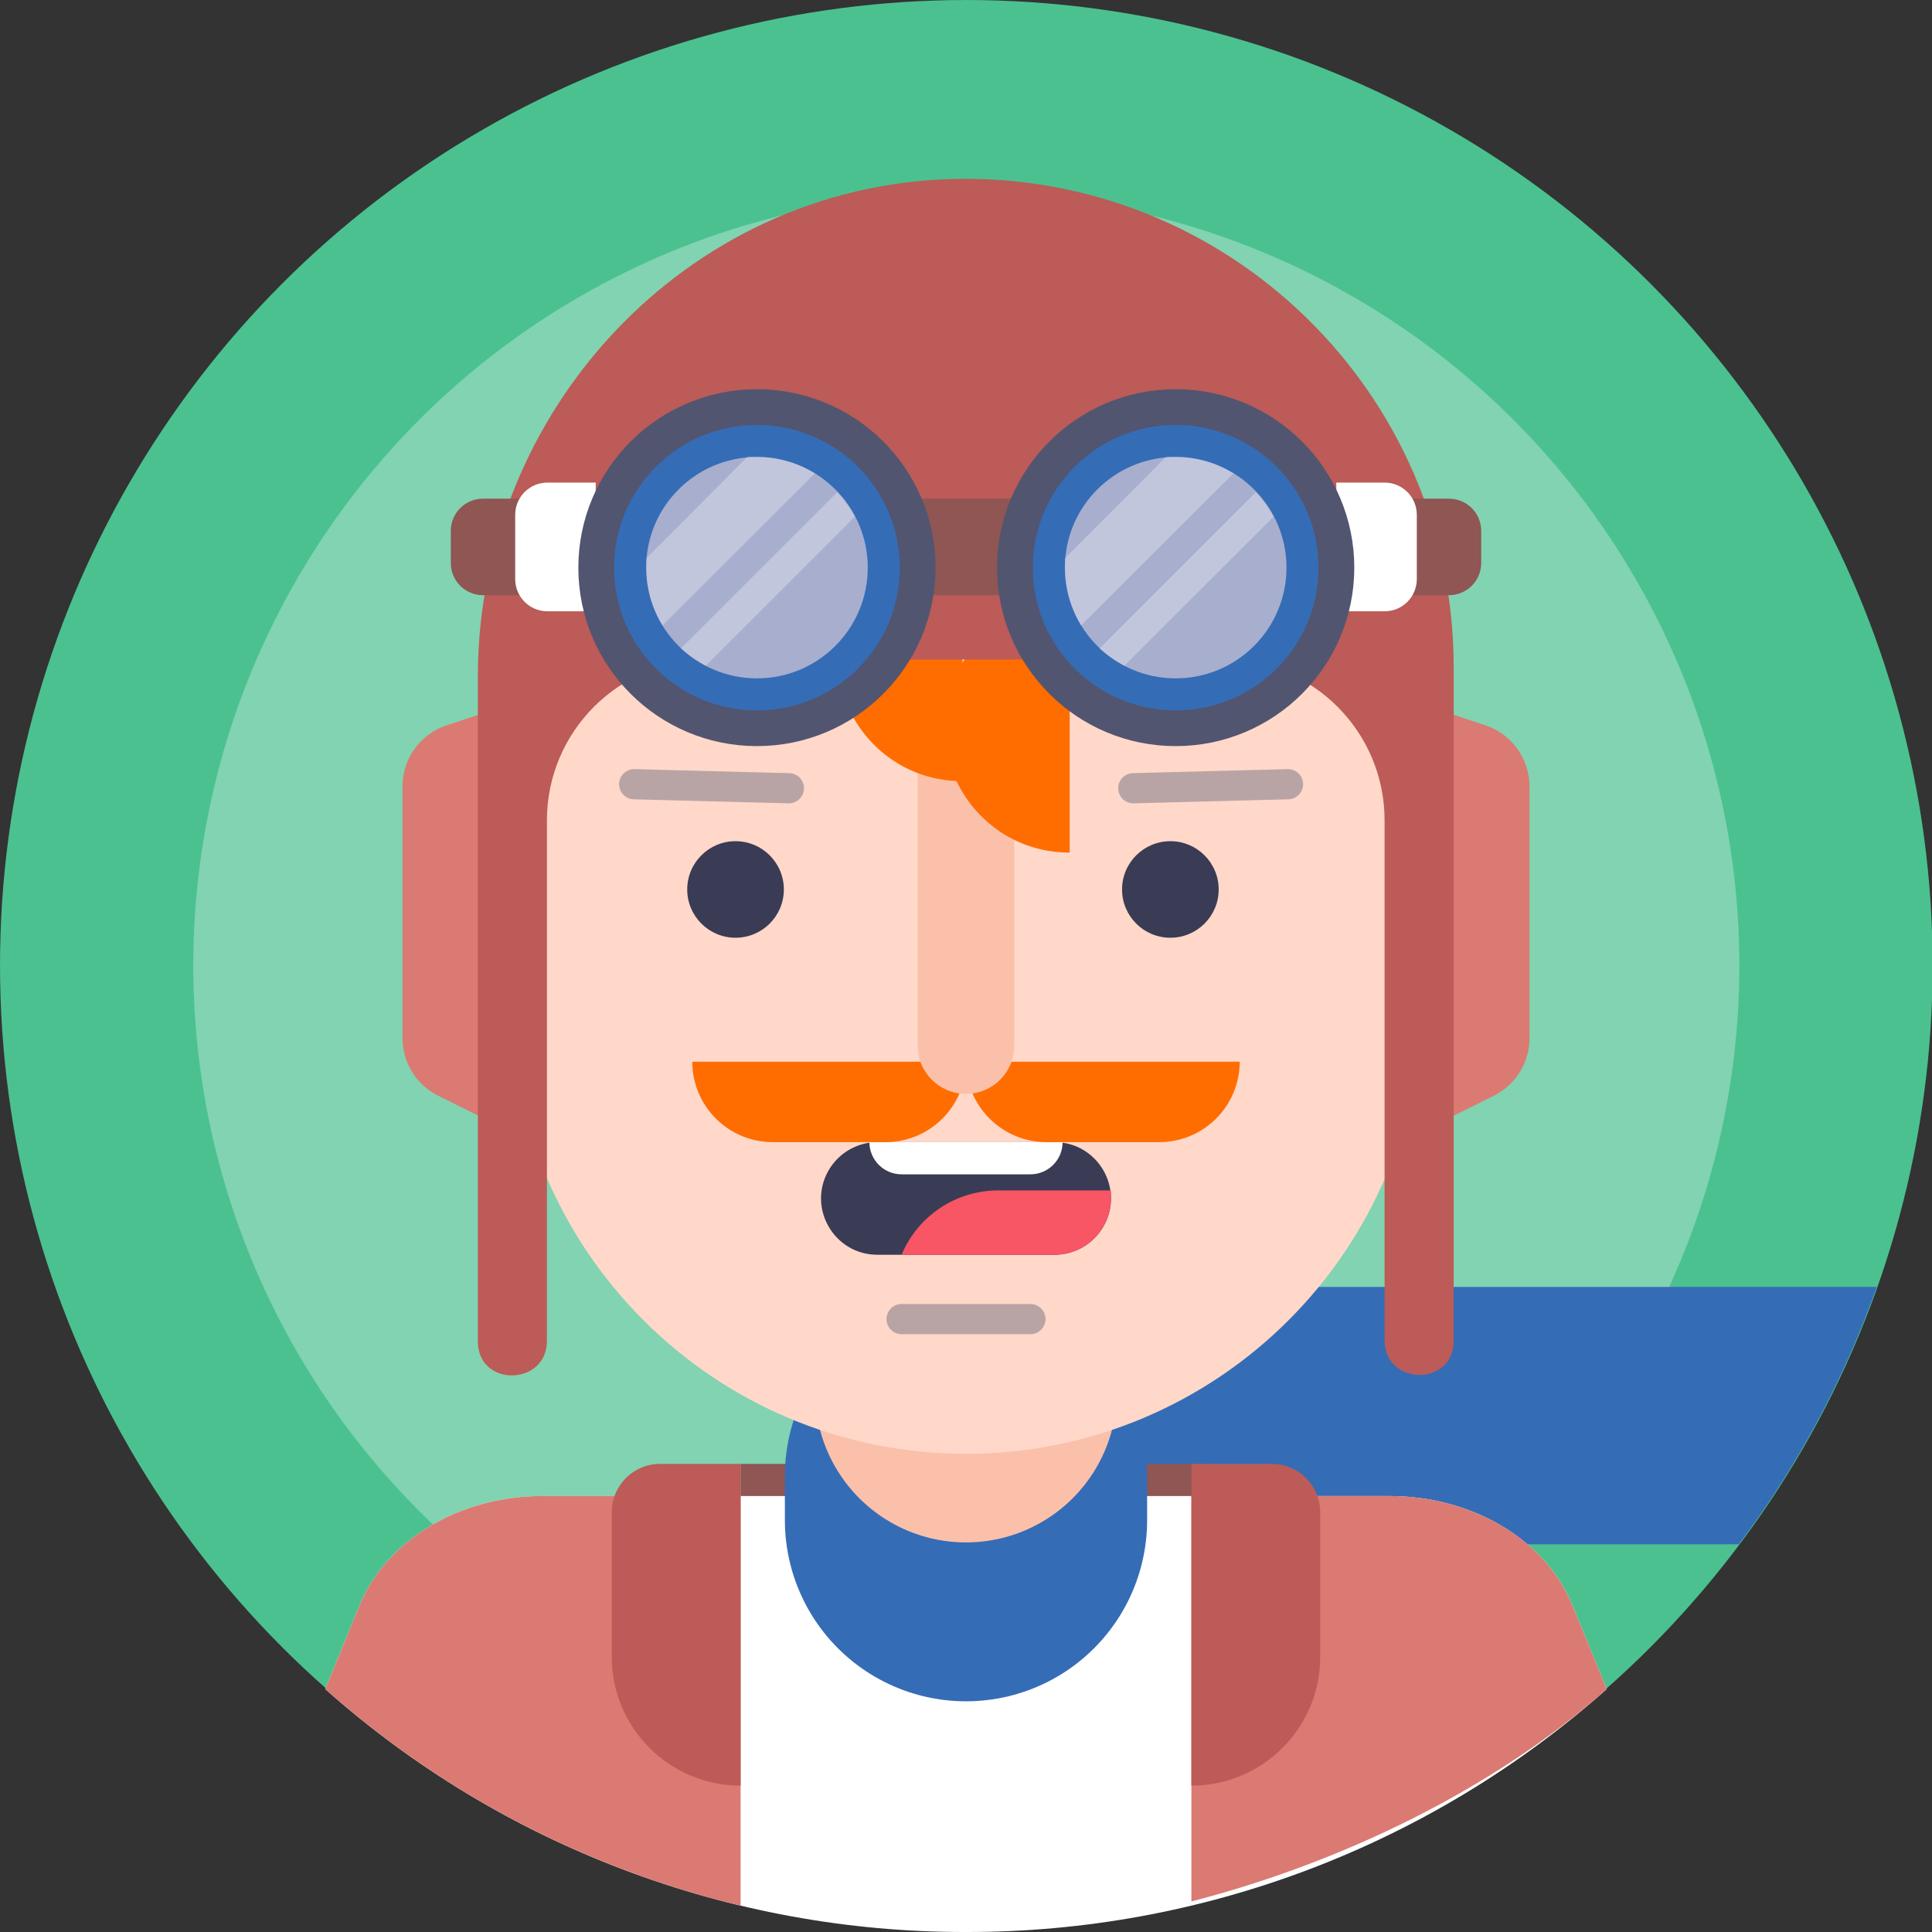 <?xml version="1.0" encoding="utf-8"?>
<svg data-name="Layer 1" id="Layer_1" viewBox="0 0 128 128" width="100px" height="100px" xmlns="http://www.w3.org/2000/svg" xmlns:bx="https://boxy-svg.com">
  <rect x="0" y="0" width="128" height="128" fill="#333333" stroke="none"/>
  <defs>
    <style>.cls-1{fill:#4bc190;}.cls-2,.cls-5{fill:#fff;}.cls-2{opacity:0.3;}.cls-3{fill:#356cb6;}.cls-4{fill:#8f5653;}.cls-10,.cls-17,.cls-6,.cls-7{fill:none;stroke-linecap:round;stroke-linejoin:round;}.cls-6{stroke:#356cb6;stroke-width:24px;}.cls-7{stroke:#fbc0aa;stroke-width:20px;}.cls-8{fill:#ffd8c9;}.cls-9{fill:#393c54;}.cls-10,.cls-17{stroke:#515570;}.cls-10{stroke-width:2px;opacity:0.4;}.cls-11{fill:#f85565;}.cls-12{fill:#db7a72;}.cls-13{fill:#bc5b57;}.cls-14{fill:#ff6d00;}.cls-15{fill:#fbc0aa;}.cls-16{fill:#a7aece;}.cls-17{stroke-width:2.22px;}</style>
  </defs>
  <title/>
  <circle class="cls-1" cx="64" cy="64" r="60" transform="matrix(1.067, 0, 0, 1.066, -4.267, -4.263)" bx:origin="0.5 0"/>
  <circle class="cls-2" cx="64" cy="64" r="48" transform="matrix(1.067, 0, 0, 1.066, -4.267, -4.263)" bx:origin="0.5 -0.125"/>
  <path class="cls-3" d="M 124.341 85.262 L 67.2 85.262 L 67.2 102.315 L 115.2 102.315 C 119.095 97.127 122.177 91.377 124.341 85.262 Z" bx:origin="-0.056001 -4.999824"/>
  <rect class="cls-4" height="15.987" width="30.933" x="49.067" y="96.986" bx:origin="0.482754 -6.066554"/>
  <path class="cls-5" d="M 64 128 C 79.649 128.027 94.761 122.298 106.453 111.907 L 104.107 106.194 C 102.283 101.931 97.472 99.117 92.064 99.117 L 35.936 99.117 C 30.528 99.117 25.717 101.952 23.893 106.194 L 21.547 111.907 C 33.239 122.298 48.351 128.027 64 128 Z" bx:origin="0.5 -3.431661"/>
  <line class="cls-6" x1="64" x2="64" y1="97.785" y2="100.716" bx:origin="0 -33.362338"/>
  <line class="cls-7" x1="64" x2="64" y1="78.601" y2="92.19" bx:origin="0 -5.784162"/>
  <path class="cls-8" d="M 64 96.314 C 47.314 96.32 33.786 82.803 33.792 66.132 L 33.792 46.287 C 33.792 23.052 58.965 8.53 79.104 20.148 C 88.45 25.539 94.208 35.503 94.208 46.287 L 94.208 66.132 C 94.214 82.803 80.686 96.32 64 96.314 Z" bx:origin="0.5 -0.200099"/>
  <circle class="cls-9" cx="76.67" cy="59.28" r="3" transform="matrix(1.067, 0, 0, 1.066, -4.267, -4.263)" bx:origin="-1.611666 -8.713333"/>
  <circle class="cls-9" cx="49.67" cy="59.28" r="3" transform="matrix(1.067, 0, 0, 1.066, -4.267, -4.263)" bx:origin="2.888334 -8.713333"/>
  <line class="cls-10" x1="75.083" x2="85.333" y1="52.223" y2="51.957" bx:origin="-1.081266 -195.327922"/>
  <line class="cls-10" x1="52.267" x2="42.016" y1="52.223" y2="51.957" bx:origin="2.144573 -195.327922"/>
  <line class="cls-10" x1="59.733" x2="68.267" y1="87.394" y2="87.394" bx:origin="0.500002 0"/>
  <path class="cls-9" d="M 69.867 83.131 L 58.133 83.131 C 55.259 83.131 53.463 80.022 54.9 77.535 C 55.567 76.381 56.8 75.67 58.133 75.67 L 69.867 75.67 C 72.741 75.67 74.537 78.779 73.1 81.266 C 72.433 82.42 71.2 83.131 69.867 83.131 Z" bx:origin="0.500001 -10.142074"/>
  <path class="cls-5" d="M 57.6 75.67 L 70.4 75.67 C 70.4 75.67 70.4 75.67 70.4 75.67 L 70.4 75.67 C 70.4 76.847 69.445 77.802 68.267 77.802 L 59.733 77.802 C 58.555 77.802 57.6 76.847 57.6 75.67 L 57.6 75.67 C 57.6 75.67 57.6 75.67 57.6 75.67 Z" bx:origin="0.500002 -35.492431"/>
  <path class="cls-11" d="M 59.733 83.131 L 69.867 83.131 C 71.929 83.131 73.6 81.461 73.6 79.4 C 73.611 79.223 73.611 79.045 73.6 78.868 L 66.133 78.868 C 63.334 78.868 60.81 80.549 59.733 83.131 Z" bx:origin="0.307527 -18.500583"/>
  <path class="cls-12" d="M 106.453 111.907 L 104.107 106.194 C 102.283 101.931 97.472 99.117 92.064 99.117 L 78.933 99.117 L 78.933 125.975 C 88.896 123.406 98.987 118.525 106.453 111.907 Z" bx:origin="-0.542623 -3.690408"/>
  <path class="cls-12" d="M 23.893 106.194 L 21.547 111.907 C 29.399 118.877 38.852 123.805 49.067 126.252 L 49.067 99.117 L 35.936 99.117 C 30.528 99.117 25.717 101.952 23.893 106.194 Z" bx:origin="1.542624 -3.652736"/>
  <path class="cls-13" d="M 78.933 96.986 L 84.267 96.986 C 86.034 96.986 87.467 98.417 87.467 100.183 L 87.467 109.775 C 87.467 114.484 83.646 118.301 78.933 118.301 L 78.933 118.301 C 78.933 118.301 78.933 118.301 78.933 118.301 L 78.933 96.986 C 78.933 96.986 78.933 96.986 78.933 96.986 Z" bx:origin="-1.749821 -4.550128"/>
  <path class="cls-14" d="M 64 70.341 L 82.133 70.341 C 82.133 70.341 82.133 70.341 82.133 70.341 L 82.133 70.341 C 82.133 73.284 79.746 75.67 76.8 75.67 L 69.333 75.67 C 66.388 75.67 64 73.284 64 70.341 L 64 70.341 C 64 70.341 64 70.341 64 70.341 Z" bx:origin="0.000001 -13.199676"/>
  <path class="cls-14" d="M 45.867 70.341 L 64 70.341 C 64 70.341 64 70.341 64 70.341 L 64 70.341 C 64 73.284 61.612 75.67 58.667 75.67 L 51.2 75.67 C 48.254 75.67 45.867 73.284 45.867 70.341 L 45.867 70.341 C 45.867 70.341 45.867 70.341 45.867 70.341 Z" bx:origin="1.000001 -13.199676"/>
  <path class="cls-12" d="M 94.933 74.604 L 98.976 72.59 C 100.422 71.867 101.334 70.39 101.333 68.775 L 101.333 52.095 C 101.33 50.261 100.153 48.634 98.411 48.056 L 94.933 46.894 Z" bx:origin="-4.833277 -1.692314"/>
  <path class="cls-15" d="M 64 72.473 L 64 72.473 C 62.233 72.473 60.8 71.041 60.8 69.276 L 60.8 49.026 L 67.2 49.026 L 67.2 69.276 C 67.2 71.041 65.767 72.473 64 72.473 Z" bx:origin="0.500003 -2.090929"/>
  <path class="cls-12" d="M 33.067 74.604 L 29.024 72.59 C 27.578 71.867 26.666 70.39 26.667 68.775 L 26.667 52.095 C 26.67 50.261 27.847 48.634 29.589 48.056 L 33.067 46.894 Z" bx:origin="5.833283 -1.692314"/>
  <path class="cls-14" d="M 63.765 51.754 C 57.377 51.754 53.384 44.844 56.578 39.317 C 58.061 36.751 60.801 35.171 63.765 35.171" bx:origin="1.028278 -2.120907"/>
  <path class="cls-14" d="M 70.869 56.486 C 64.481 56.486 60.488 49.576 63.682 44.049 C 65.165 41.483 67.905 39.903 70.869 39.903" bx:origin="0.173513 -2.406259"/>
  <path class="cls-13" d="M 40.533 96.986 L 40.533 96.986 C 45.246 96.986 49.067 100.803 49.067 105.512 L 49.067 115.104 C 49.067 116.87 47.634 118.301 45.867 118.301 L 40.533 118.301 C 40.533 118.301 40.533 118.301 40.533 118.301 L 40.533 96.986 C 40.533 96.986 40.533 96.986 40.533 96.986 Z" transform="matrix(-1, 0, 0, -1, 89.6, 215.287)" bx:origin="-1.749827 5.550128"/>
  <path class="cls-13" d="M 63.019 11.862 C 45.429 12.384 31.659 27.263 31.659 44.848 L 31.659 76.821 C 31.659 77.333 31.659 88.545 31.659 88.992 C 31.797 91.934 36.235 91.785 36.235 88.833 L 36.235 54.355 C 36.235 48.456 41.03 43.679 46.933 43.697 L 81.067 43.697 C 86.958 43.697 91.733 48.469 91.733 54.355 L 91.733 88.801 C 91.733 91.753 96.171 91.902 96.309 88.96 C 96.309 88.46 96.309 77.301 96.309 76.789 L 96.309 44.155 C 96.287 25.948 81.234 11.346 63.019 11.862 Z" bx:origin="0.500248 -0.149463"/>
  <path class="cls-4" d="M 88.533 33.039 L 96 33.039 C 97.178 33.039 98.133 33.993 98.133 35.171 L 98.133 37.302 C 98.133 38.479 97.178 39.434 96 39.434 L 88.533 39.434 C 88.533 39.434 88.533 39.434 88.533 39.434 L 88.533 33.039 C 88.533 33.039 88.533 33.039 88.533 33.039 Z" bx:origin="-2.555517 -5.166383"/>
  <path class="cls-5" d="M 88.533 31.973 L 91.733 31.973 C 92.912 31.973 93.867 32.928 93.867 34.105 L 93.867 38.368 C 93.867 39.545 92.912 40.5 91.733 40.5 L 88.533 40.5 C 88.533 40.5 88.533 40.5 88.533 40.5 L 88.533 31.973 C 88.533 31.973 88.533 31.973 88.533 31.973 Z" bx:origin="-4.599359 -3.749619"/>
  <path class="cls-4" d="M 32 33.039 L 39.467 33.039 C 39.467 33.039 39.467 33.039 39.467 33.039 L 39.467 39.434 C 39.467 39.434 39.467 39.434 39.467 39.434 L 32 39.434 C 30.822 39.434 29.867 38.479 29.867 37.302 L 29.867 35.171 C 29.867 33.993 30.822 33.039 32 33.039 Z" bx:origin="3.555523 -5.166383"/>
  <path class="cls-5" d="M 34.133 31.973 L 37.333 31.973 C 38.512 31.973 39.467 32.928 39.467 34.105 L 39.467 38.368 C 39.467 39.545 38.512 40.5 37.333 40.5 L 34.133 40.5 C 34.133 40.5 34.133 40.5 34.133 40.5 L 34.133 31.973 C 34.133 31.973 34.133 31.973 34.133 31.973 Z" transform="matrix(-1, 0, 0, -1, 73.6, 72.473)" bx:origin="-4.599367 4.749619"/>
  <rect class="cls-4" height="6.395" width="10.667" x="57.6" y="33.039" bx:origin="0.599983 -5.16638"/>
  <circle class="cls-3" cx="77" cy="39.28" r="11" transform="matrix(1.067, 0, 0, 1.066, -4.267, -4.263)" bx:origin="-0.090909 -1.103636"/>
  <circle class="cls-16" cx="77" cy="39.28" r="6.88" transform="matrix(1.067, 0, 0, 1.066, -4.267, -4.263)" bx:origin="-0.444768 -2.063953"/>
  <path class="cls-2" d="M 77.867 30.268 C 77.661 30.257 77.454 30.257 77.248 30.268 L 70.56 36.982 C 70.56 37.185 70.56 37.387 70.56 37.601 C 70.556 38.953 70.925 40.281 71.627 41.437 L 81.717 31.366 C 80.561 30.649 79.227 30.269 77.867 30.268 Z" bx:origin="-0.587965 -2.707263"/>
  <path class="cls-2" d="M 74.496 44.102 L 84.373 34.233 C 84.059 33.641 83.664 33.096 83.2 32.613 L 72.843 42.961 C 73.342 43.411 73.898 43.795 74.496 44.102 Z" bx:origin="-0.766954 -2.838628"/>
  <circle class="cls-17" cx="77" cy="39.28" r="9.98" transform="matrix(1.067, 0, 0, 1.066, -4.267, -4.263)" bx:origin="-0.151303 -1.267535"/>
  <circle class="cls-3" cx="51" cy="39.28" r="11" transform="matrix(1.067, 0, 0, 1.066, -4.267, -4.263)" bx:origin="1.090909 -1.103636"/>
  <circle class="cls-17" cx="51" cy="39.28" r="9.98" transform="matrix(1.067, 0, 0, 1.066, -4.267, -4.263)" bx:origin="1.151303 -1.267535"/>
  <circle class="cls-16" cx="51" cy="39.28" r="6.88" transform="matrix(1.067, 0, 0, 1.066, -4.267, -4.263)" bx:origin="1.444767 -2.063953"/>
  <path class="cls-2" d="M 50.133 30.268 C 49.927 30.257 49.721 30.257 49.515 30.268 L 42.827 36.982 C 42.827 37.185 42.827 37.387 42.827 37.601 C 42.822 38.953 43.191 40.281 43.893 41.437 L 53.984 31.366 C 52.828 30.649 51.494 30.269 50.133 30.268 Z" bx:origin="1.89773 -2.707263"/>
  <path class="cls-2" d="M 46.763 44.102 L 56.64 34.233 C 56.325 33.641 55.931 33.096 55.467 32.613 L 45.109 42.961 C 45.609 43.411 46.165 43.795 46.763 44.102 Z" bx:origin="1.638281 -2.838628"/>
</svg>